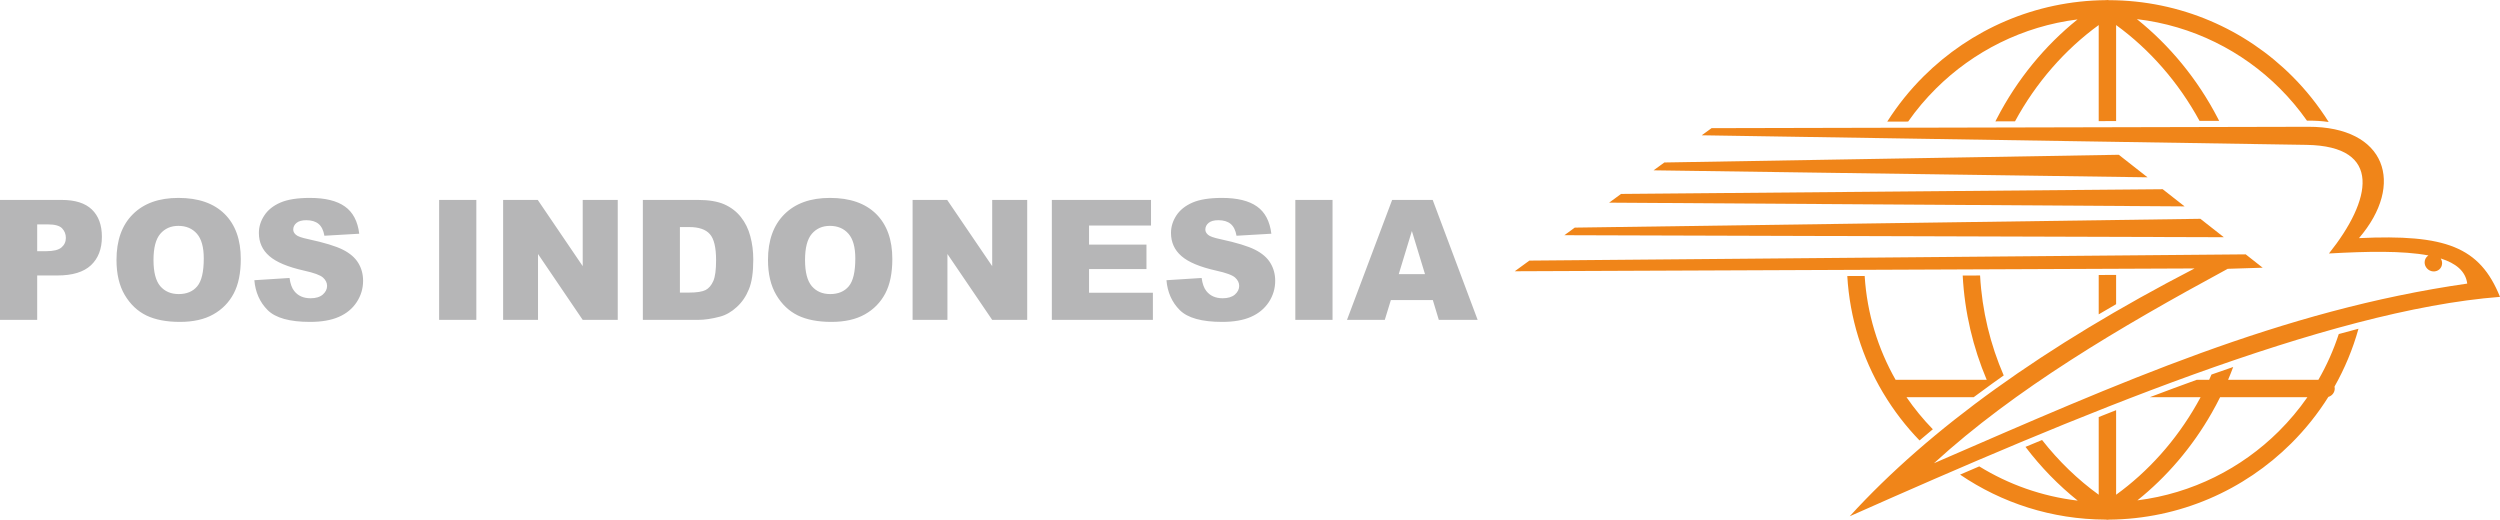 <svg xmlns="http://www.w3.org/2000/svg" viewBox="0 0 404 84">
	<title>Pos Indonesia</title>
	<path fill="#b6b6b7" d="M-0,32.308l9.967,0c2.169,0 3.796,0.511 4.879,1.547c1.077,1.035 1.62,2.502 1.62,4.409c0,1.962 -0.591,3.493 -1.77,4.602c-1.182,1.099 -2.984,1.649 -5.4,1.649l-3.285,0l0,7.177l-6.011,-0l-0,-19.384Zm6.011,8.283l1.476,0c1.164,0 1.978,-0.205 2.448,-0.604c0.47,-0.399 0.709,-0.917 0.709,-1.54c0,-0.614 -0.207,-1.125 -0.613,-1.554c-0.406,-0.424 -1.18,-0.631 -2.304,-0.631l-1.716,-0l0,4.329Zm12.814,1.422c-0,-3.167 0.878,-5.631 2.639,-7.385c1.771,-1.77 4.218,-2.646 7.376,-2.646c3.221,-0 5.71,0.869 7.455,2.591c1.747,1.736 2.616,4.161 2.616,7.28c0,2.272 -0.376,4.122 -1.14,5.573c-0.758,1.442 -1.866,2.575 -3.31,3.381c-1.442,0.812 -3.237,1.211 -5.391,1.211c-2.183,0 -3.994,-0.351 -5.429,-1.045c-1.426,-0.7 -2.592,-1.802 -3.484,-3.308c-0.885,-1.498 -1.332,-3.389 -1.332,-5.652Zm5.981,0.016c0,1.952 0.365,3.355 1.091,4.215c0.734,0.847 1.722,1.278 2.984,1.278c1.282,-0 2.288,-0.415 2.988,-1.253c0.71,-0.837 1.061,-2.336 1.061,-4.512c-0,-1.818 -0.374,-3.15 -1.109,-3.988c-0.741,-0.844 -1.738,-1.268 -2.997,-1.268c-1.212,0 -2.186,0.431 -2.918,1.284c-0.735,0.854 -1.1,2.273 -1.1,4.244Zm16.298,3.253l5.684,-0.361c0.128,0.926 0.375,1.627 0.758,2.106c0.614,0.782 1.499,1.172 2.646,1.172c0.853,0 1.508,-0.2 1.971,-0.597c0.461,-0.409 0.694,-0.87 0.694,-1.397c-0,-0.501 -0.217,-0.949 -0.655,-1.348c-0.438,-0.397 -1.46,-0.773 -3.062,-1.124c-2.623,-0.589 -4.489,-1.371 -5.614,-2.352c-1.124,-0.972 -1.69,-2.215 -1.69,-3.739c-0,-0.988 0.287,-1.93 0.869,-2.815c0.575,-0.886 1.444,-1.586 2.601,-2.088c1.163,-0.504 2.749,-0.757 4.768,-0.757c2.479,-0 4.361,0.461 5.659,1.387c1.301,0.917 2.074,2.384 2.32,4.4l-5.628,0.327c-0.152,-0.876 -0.469,-1.515 -0.942,-1.912c-0.486,-0.399 -1.147,-0.6 -1.991,-0.6c-0.694,-0 -1.221,0.144 -1.579,0.44c-0.351,0.295 -0.527,0.653 -0.527,1.075c0,0.312 0.144,0.584 0.431,0.837c0.27,0.255 0.94,0.488 2.001,0.712c2.614,0.565 4.49,1.138 5.614,1.713c1.132,0.575 1.96,1.291 2.471,2.144c0.518,0.853 0.773,1.812 0.773,2.872c0,1.244 -0.342,2.391 -1.029,3.443c-0.684,1.045 -1.642,1.843 -2.886,2.384c-1.227,0.543 -2.783,0.814 -4.656,0.814c-3.294,0 -5.582,-0.639 -6.85,-1.905c-1.266,-1.268 -1.985,-2.879 -2.151,-4.831Zm29.859,-12.974l6.013,0l0,19.384l-6.013,-0l-0,-19.384Zm10.341,0l5.598,0l7.264,10.699l-0,-10.699l5.662,0l-0,19.384l-5.662,-0l-7.223,-10.644l0,10.644l-5.639,-0l-0,-19.384Zm22.582,0l8.906,0c1.754,0 3.173,0.24 4.25,0.71c1.077,0.479 1.978,1.163 2.678,2.048c0.71,0.894 1.221,1.93 1.531,3.109c0.319,1.182 0.479,2.432 0.479,3.758c-0,2.071 -0.23,3.675 -0.71,4.815c-0.463,1.148 -1.115,2.104 -1.961,2.87c-0.838,0.774 -1.739,1.291 -2.695,1.547c-1.316,0.351 -2.504,0.527 -3.572,0.527l-8.906,-0l-0,-19.384Zm5.988,4.385l0,10.589l1.467,0c1.259,0 2.154,-0.143 2.687,-0.415c0.525,-0.278 0.94,-0.764 1.244,-1.46c0.303,-0.693 0.447,-1.809 0.447,-3.363c-0,-2.05 -0.329,-3.453 -1.006,-4.211c-0.669,-0.764 -1.786,-1.14 -3.34,-1.14l-1.499,-0Zm14.233,5.32c0,-3.167 0.885,-5.631 2.646,-7.385c1.771,-1.77 4.218,-2.646 7.369,-2.646c3.228,-0 5.717,0.869 7.462,2.591c1.747,1.736 2.616,4.161 2.616,7.28c0,2.272 -0.376,4.122 -1.14,5.573c-0.767,1.442 -1.866,2.575 -3.31,3.381c-1.442,0.812 -3.238,1.211 -5.391,1.211c-2.183,0 -3.995,-0.351 -5.429,-1.045c-1.426,-0.7 -2.592,-1.802 -3.484,-3.308c-0.885,-1.498 -1.339,-3.389 -1.339,-5.652Zm5.988,0.016c0,1.952 0.365,3.355 1.091,4.215c0.734,0.847 1.722,1.278 2.974,1.278c1.292,-0 2.289,-0.415 2.998,-1.253c0.71,-0.837 1.061,-2.336 1.061,-4.512c-0,-1.818 -0.374,-3.15 -1.109,-3.988c-0.741,-0.844 -1.738,-1.268 -2.997,-1.268c-1.212,0 -2.186,0.431 -2.918,1.284c-0.735,0.854 -1.1,2.273 -1.1,4.244Zm17.381,-9.721l5.589,0l7.273,10.699l-0,-10.699l5.66,0l-0,19.384l-5.66,-0l-7.232,-10.644l0,10.644l-5.63,-0l0,-19.384Zm22.502,0l16.026,0l0,4.138l-10.014,0l-0,3.087l9.28,-0l-0,3.953l-9.28,0l-0,3.819l10.318,0l-0,4.387l-16.33,-0l0,-19.384Zm18.522,12.974l5.685,-0.361c0.128,0.926 0.374,1.627 0.757,2.106c0.614,0.782 1.499,1.172 2.64,1.172c0.853,0 1.514,-0.2 1.977,-0.597c0.461,-0.409 0.694,-0.87 0.694,-1.397c-0,-0.501 -0.217,-0.949 -0.655,-1.348c-0.438,-0.397 -1.457,-0.773 -3.061,-1.124c-2.624,-0.589 -4.497,-1.371 -5.614,-2.352c-1.123,-0.972 -1.691,-2.215 -1.691,-3.739c0,-0.988 0.288,-1.93 0.863,-2.815c0.581,-0.886 1.45,-1.586 2.607,-2.088c1.157,-0.504 2.751,-0.757 4.768,-0.757c2.47,-0 4.362,0.461 5.662,1.387c1.298,0.917 2.071,2.384 2.32,4.4l-5.63,0.327c-0.151,-0.876 -0.47,-1.515 -0.949,-1.912c-0.479,-0.399 -1.141,-0.6 -1.985,-0.6c-0.703,-0 -1.227,0.144 -1.579,0.44c-0.351,0.295 -0.526,0.653 -0.526,1.075c-0,0.312 0.143,0.584 0.431,0.837c0.271,0.255 0.94,0.488 1.993,0.712c2.624,0.565 4.497,1.138 5.621,1.713c1.132,0.575 1.962,1.291 2.471,2.144c0.518,0.853 0.773,1.812 0.773,2.872c0,1.244 -0.342,2.391 -1.028,3.443c-0.694,1.045 -1.65,1.843 -2.886,2.384c-1.228,0.543 -2.783,0.814 -4.656,0.814c-3.294,0 -5.582,-0.639 -6.849,-1.905c-1.268,-1.268 -1.987,-2.879 -2.153,-4.831Zm20.825,-12.974l6.014,0l-0,19.384l-6.014,-0l0,-19.384Zm22.222,16.186l-6.784,-0l-0.981,3.198l-6.107,-0l7.295,-19.384l6.554,0l7.264,19.384l-6.276,-0l-0.965,-3.198Zm-1.266,-4.193l-2.121,-6.97l-2.122,6.97l4.243,-0Z"/>
	<path fill="#f08519" d="M381.13,53.125c-0.914,3.295 -2.225,6.425 -3.871,9.343c0.023,0.102 0.036,0.208 0.036,0.315c-0,0.645 -0.438,1.187 -1.03,1.353c-1.717,2.743 -3.746,5.274 -6.03,7.542c-7.559,7.511 -17.942,12.189 -29.408,12.296c-0.184,0.036 -0.375,0.036 -0.557,-0.005c-8.728,-0.031 -16.823,-2.713 -23.522,-7.27c1.035,-0.446 2.066,-0.89 3.099,-1.33c4.728,2.913 10.129,4.852 15.918,5.532c-3.099,-2.473 -5.953,-5.394 -8.447,-8.686c0.892,-0.373 1.788,-0.742 2.68,-1.111c2.686,3.428 5.785,6.413 9.153,8.846l-0,-12.554c0.936,-0.375 1.873,-0.743 2.813,-1.112l0,13.666c5.142,-3.718 9.664,-8.726 13.032,-14.641c0.209,-0.369 0.414,-0.742 0.62,-1.12l-8.211,0c2.52,-0.956 5.049,-1.894 7.582,-2.81l2.011,-0c0.125,-0.281 0.25,-0.565 0.375,-0.85c1.169,-0.414 2.336,-0.818 3.51,-1.223c-0.259,0.699 -0.536,1.392 -0.825,2.073l14.592,-0c1.342,-2.326 2.448,-4.803 3.296,-7.396c1.057,-0.294 2.123,-0.583 3.184,-0.858Zm-104.542,-32.415l96.435,-0.222c12.567,-0.027 15.684,9.267 8.188,17.993c13.999,-0.654 19.52,1.383 22.789,9.494c-27.883,2.139 -69.028,19.421 -105.086,35.456c12.915,-14.164 31.491,-27.513 55.73,-40.049l-109.859,0.453l2.363,-1.722l115.759,-1.009l2.743,2.157c-1.882,0.058 -3.768,0.121 -5.65,0.178c-17.559,9.503 -34.367,19.43 -47.47,31.419c30.147,-13.071 56.086,-24.713 86.176,-29.031c-0.257,-2.005 -1.824,-3.281 -4.283,-4.058c0.148,0.236 0.23,0.515 0.22,0.807c-0.021,0.774 -0.677,1.348 -1.458,1.285c-0.776,-0.057 -1.391,-0.734 -1.364,-1.502c0.016,-0.463 0.256,-0.855 0.613,-1.081c-4.14,-0.785 -9.912,-0.659 -16.072,-0.316c6.874,-8.609 8.787,-17.357 -3.625,-17.552l-97.737,-1.548l1.588,-1.152Zm91.667,48.985c1.699,-1.69 3.247,-3.532 4.62,-5.506l-14.106,0c-0.424,0.849 -0.865,1.685 -1.334,2.503c-3.17,5.577 -7.319,10.394 -12.032,14.165c8.871,-1.117 16.826,-5.172 22.852,-11.162Zm-58.058,1.481c-2.216,-2.291 -4.17,-4.83 -5.816,-7.578c-0.044,-0.059 -0.084,-0.125 -0.12,-0.196c-3.301,-5.564 -5.338,-11.959 -5.74,-18.794l2.809,-0.012c0.379,6.074 2.15,11.775 5,16.783l14.722,-0c-2.19,-5.177 -3.568,-10.856 -3.88,-16.851l2.809,-0.009c0.313,5.751 1.673,11.198 3.818,16.152c-0.62,0.435 -1.235,0.876 -1.85,1.317c-1.008,0.724 -2.007,1.453 -3.002,2.201l-10.855,0c1.271,1.845 2.693,3.579 4.254,5.181c-0.722,0.596 -1.436,1.196 -2.149,1.806Zm28.954,-20.377l-0,-6.36l2.813,-0.013l0,4.732c-0.94,0.542 -1.882,1.089 -2.813,1.641Zm-86.352,-12.79l1.681,-1.227l101.1,-1.424l3.791,2.976l-106.572,-0.325Zm7.234,-5.26l1.931,-1.41l87.528,-0.761l3.537,2.775l-92.996,-0.604Zm7.185,-5.225l1.743,-1.268l73.436,-1.245l4.643,3.642l-79.822,-1.129Zm73.6,-27.497l0.004,0c11.573,0.036 22.036,4.727 29.604,12.296c2.231,2.228 4.206,4.71 5.888,7.391c-1.098,-0.16 -2.208,-0.223 -3.296,-0.218l-0.215,0c-1.306,-1.858 -2.768,-3.598 -4.37,-5.198c-6.061,-6.065 -14.12,-10.152 -23.111,-11.207c5.286,4.226 9.812,9.713 13.086,16.036c0.066,0.134 0.138,0.268 0.205,0.4l-3.167,0.009c-3.389,-6.229 -8.063,-11.553 -13.482,-15.488l0,15.515l-2.813,0.009l-0,-15.524c-5.437,3.948 -10.133,9.294 -13.523,15.555l-3.171,0.009c0.084,-0.165 0.164,-0.324 0.25,-0.485c3.255,-6.301 7.764,-11.771 13.026,-15.991c-8.874,1.112 -16.844,5.172 -22.874,11.167c-1.654,1.64 -3.162,3.427 -4.504,5.34l-3.377,0.009c1.691,-2.663 3.671,-5.123 5.902,-7.338c7.563,-7.51 17.959,-12.189 29.429,-12.292c0.17,-0.03 0.343,-0.03 0.509,0.005Z"/>
</svg>